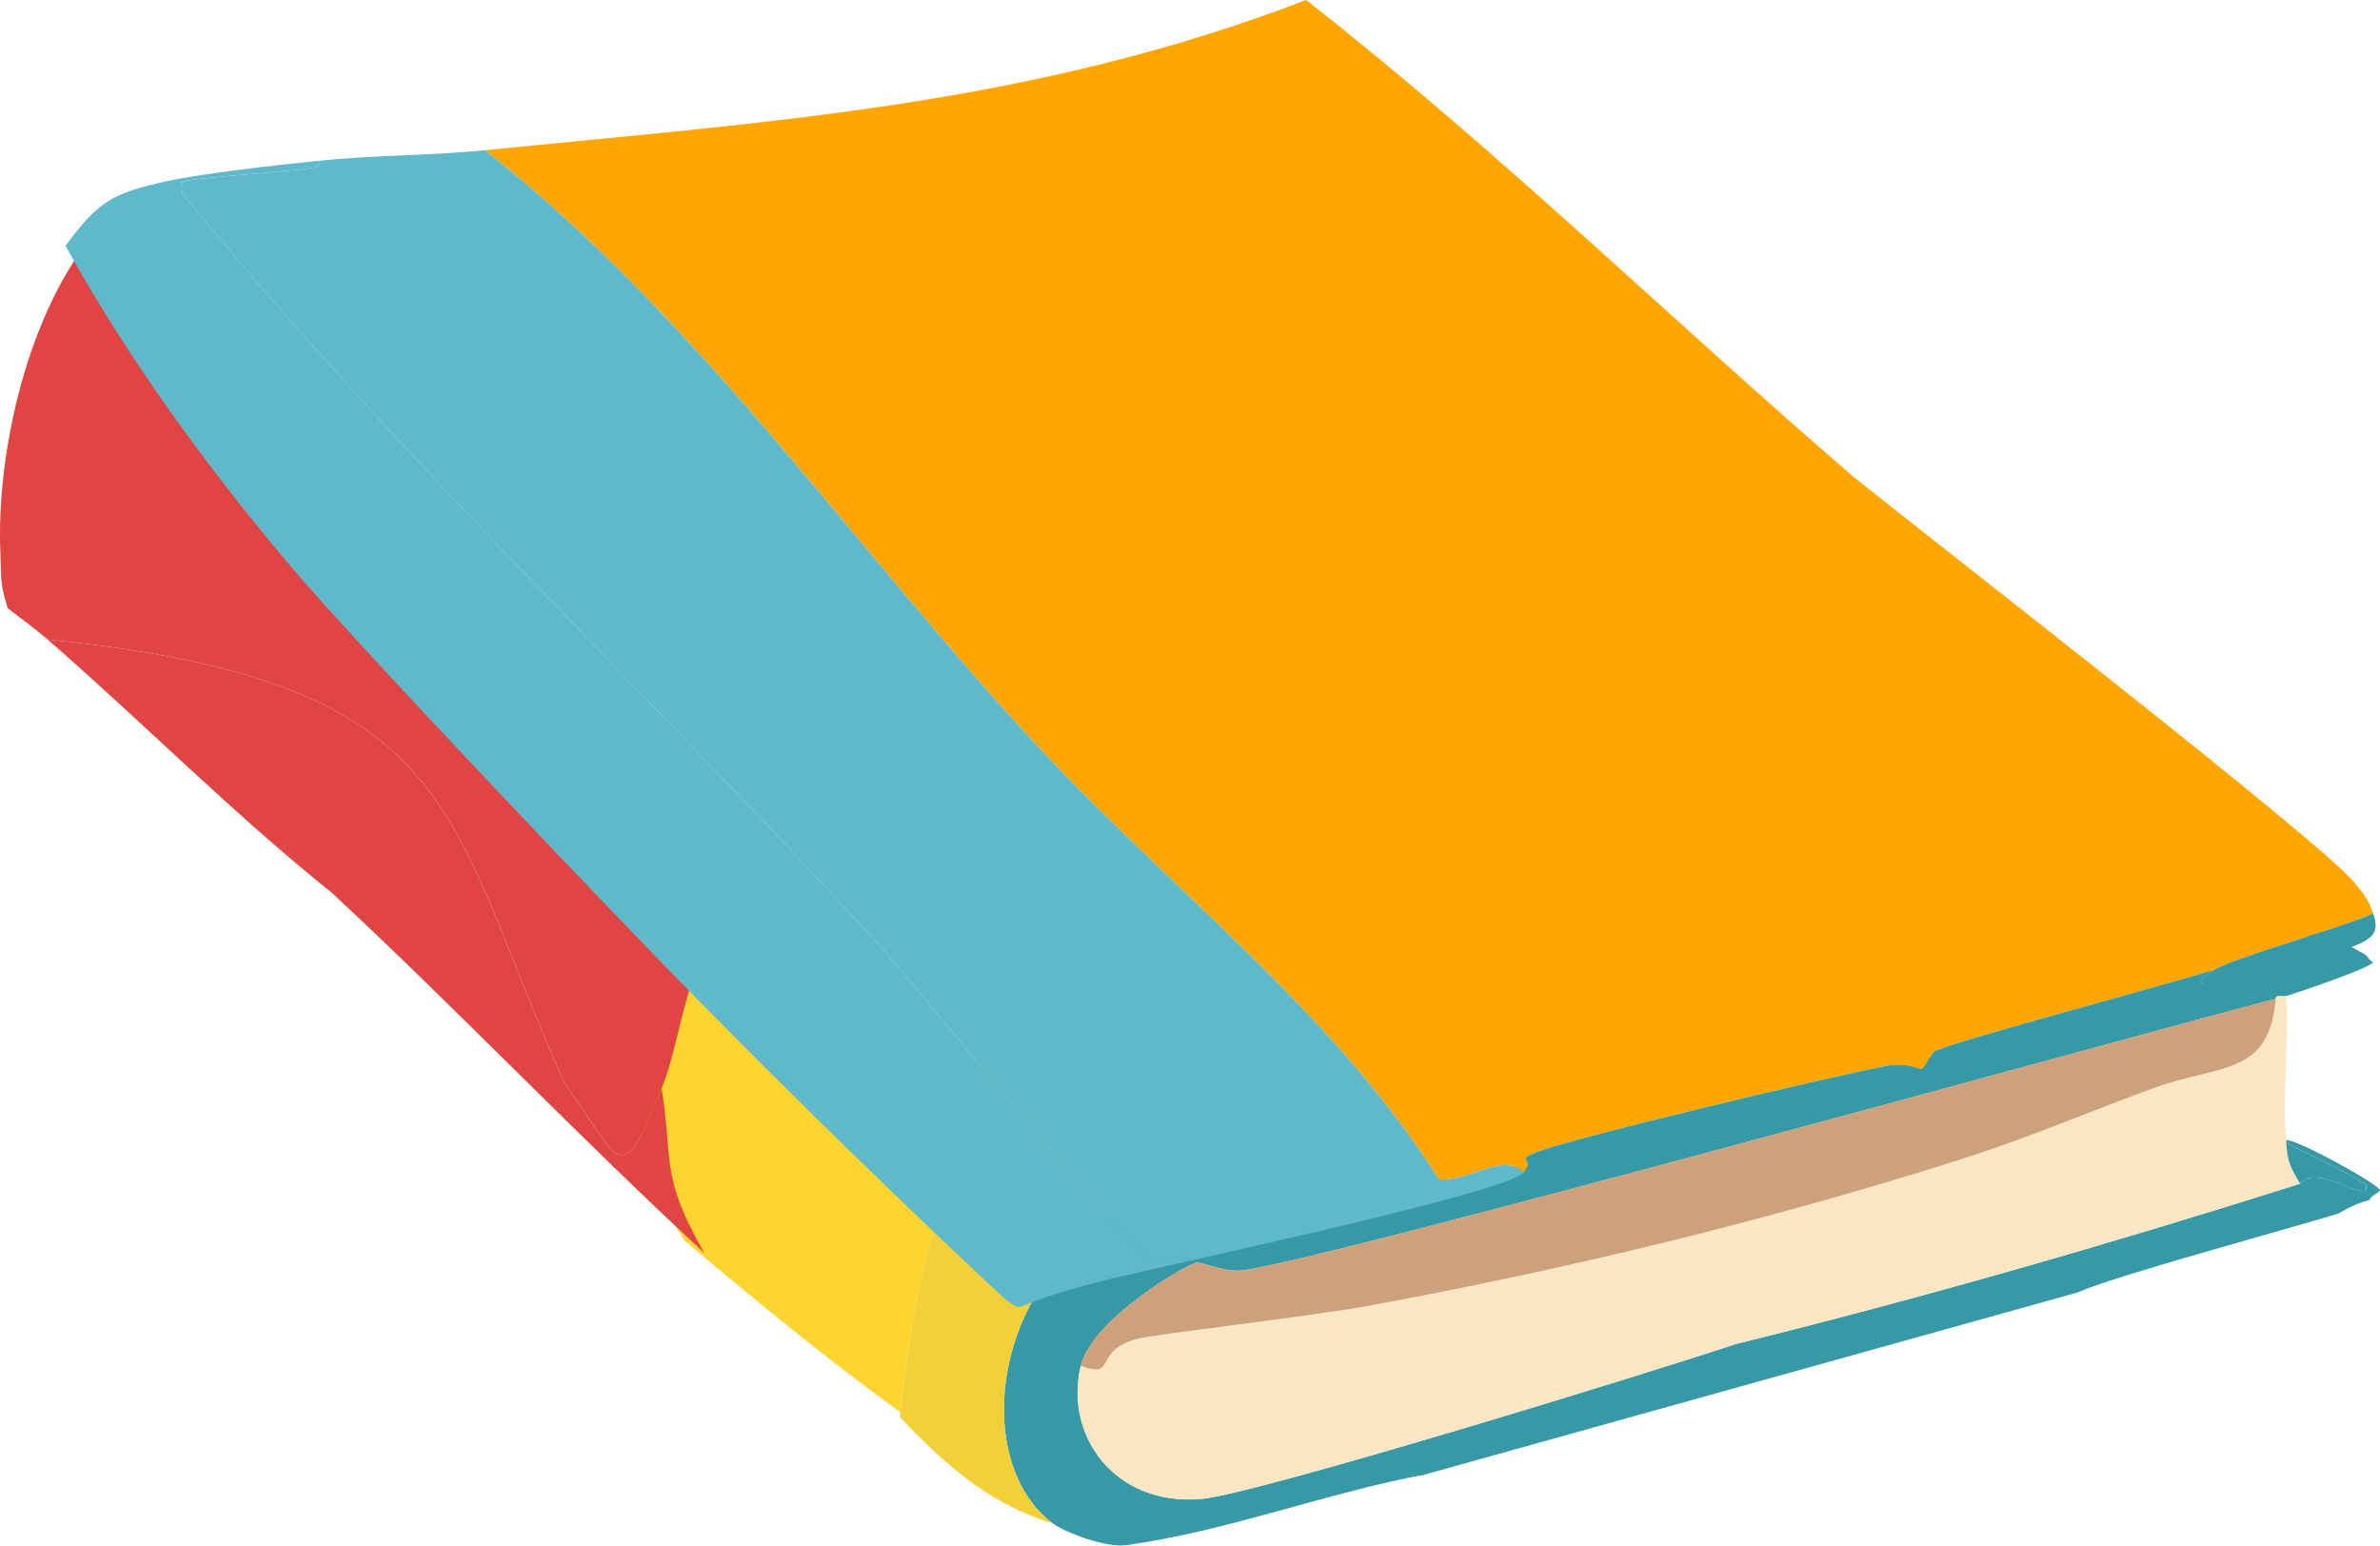 <svg width="137" height="89" viewBox="0 0 137 89" fill="none" xmlns="http://www.w3.org/2000/svg">
<path d="M58.616 62.975C53.445 67.25 52.505 75.55 51.817 81.284C47.462 78.142 43.439 74.815 39.42 71.425C36.612 67.1 37.324 66.211 36.42 62.036C37.068 60.105 37.232 57.898 37.82 55.855C38.468 53.614 39.603 51.454 40.219 49.204C46.202 53.87 52.389 58.505 58.616 62.975Z" fill="#FED52F"/>
<path d="M42.619 49.961C41.875 52.186 40.615 54.305 39.843 56.521C39.14 58.54 38.852 60.74 38.092 62.646C35.632 68.831 35.696 66.665 32.505 62.371C25.514 46.844 26.786 39.257 2.743 36.813C2.027 36.193 1.203 35.602 0.443 35.01C-0.021 33.548 0.083 33.264 0.023 31.861C-0.229 26.206 1.543 17.852 5.698 13.108C9.314 18.541 13.789 23.699 18.628 28.519C22.663 32.541 37.504 45.595 42.619 49.958V49.961Z" fill="#E14543"/>
<path d="M38.088 62.646C38.752 66.85 37.992 67.713 40.547 72.129C33.205 65.35 26.43 58.205 19.116 51.407C13.337 46.769 8.266 41.617 2.739 36.813C26.782 39.257 25.51 46.841 32.501 62.371C35.692 66.665 35.628 68.828 38.088 62.646Z" fill="#E14543"/>
<path d="M136.196 54.994C136.32 55.11 136.4 55.297 136.596 55.385C136.512 55.707 132.293 57.125 131.597 57.341C131.421 57.398 130.997 57.222 130.997 57.498C123.578 59.416 74.456 73.056 71.313 73.147C70.373 73.175 69.145 72.659 68.913 72.677C68.402 72.721 62.887 75.892 62.215 78.624C61.259 82.492 64.03 86.689 69.113 86.292C72.125 86.057 94.94 79.031 99.907 77.372C110.881 74.658 121.723 71.525 132.401 68.139C133.38 66.887 136.452 69.45 136.2 68.217C136.156 68.004 132.153 66.08 131.601 65.792C131.597 65.739 131.605 65.688 131.601 65.635C132.169 65.538 137.032 68.22 137 68.53C136.992 68.615 136.464 68.837 136.4 69.078C135.376 69.335 134.696 69.832 134.6 69.86C131.477 70.812 121.523 73.507 119.603 74.399C107.072 77.894 94.542 81.388 82.011 84.883C76.204 85.976 70.689 88.132 64.814 88.952C63.675 89.093 61.375 88.257 60.615 87.7C55.724 84.132 56.856 72.558 66.614 68.609C68.39 69.716 70.373 71.366 71.513 71.425L126.298 56.872C130.149 55.194 134.064 55.62 132.597 53.116C132.821 53.288 135.932 54.743 136.196 54.994Z" fill="#3699A5"/>
<path d="M131.597 57.341C131.773 60.042 131.361 62.962 131.597 65.635C131.601 65.688 131.593 65.739 131.597 65.792C131.717 66.909 131.749 67.031 132.397 68.139C121.719 71.525 110.881 74.658 99.903 77.372C94.936 79.028 72.121 86.057 69.11 86.292C64.031 86.689 61.259 82.496 62.211 78.624C64.355 79.422 62.839 77.741 65.51 77.059C66.506 76.805 75.512 75.766 78.708 75.181C90.297 73.056 101.863 70.239 112.901 66.731C116.68 65.529 120.219 64.014 123.899 62.662C127.762 61.241 130.629 61.977 130.997 57.498C130.997 57.222 131.421 57.398 131.597 57.341Z" fill="#FBE6C3"/>
<path d="M130.997 57.498C130.629 61.976 127.762 61.241 123.899 62.662C120.219 64.014 116.68 65.529 112.901 66.731C101.863 70.239 90.301 73.056 78.708 75.181C75.512 75.766 66.506 76.805 65.51 77.059C62.839 77.741 64.355 79.422 62.211 78.624C62.883 75.891 68.394 72.721 68.91 72.677C69.141 72.659 70.369 73.175 71.309 73.147C74.457 73.056 123.579 59.416 130.993 57.498H130.997Z" fill="#CCA17B"/>
<path d="M59.815 63.601C61.443 64.759 62.343 65.67 64.614 67.2C65.298 67.66 65.91 68.167 66.614 68.609C56.856 72.558 55.724 84.132 60.615 87.7C56.824 86.558 54.164 84.064 51.817 81.597C51.829 81.494 51.805 81.388 51.817 81.284C52.505 75.553 53.445 67.25 58.616 62.975C59.595 63.679 59.763 63.563 59.815 63.601Z" fill="#F4D038"/>
<path d="M132.397 68.139C131.749 67.031 131.717 66.909 131.597 65.792C132.149 66.08 136.152 68.004 136.196 68.217C136.448 69.45 133.376 66.887 132.397 68.139Z" fill="#3699A5"/>
<path d="M136.612 52.587C134.54 53.492 128.638 55.116 127.494 55.814C124.146 56.847 112.977 59.807 111.441 60.48C111.077 60.64 110.981 61.338 110.585 61.566C110.093 61.366 109.321 61.235 108.81 61.322C106.194 61.764 89.645 65.698 88.266 66.399C87.422 66.68 88.118 66.931 87.93 67.131C87.878 67.184 87.766 67.435 87.71 67.494C86.442 66.311 84.714 68.02 82.819 67.889C76.844 58.358 67.502 51.297 59.827 43.06C49.19 31.639 40.407 18.494 27.918 8.645C44.495 6.986 59.44 6.05 75.184 0C86.206 8.619 96.12 18.344 106.678 27.436C111.477 31.298 133.489 48.352 135.512 50.787C136.044 51.429 136.344 51.789 136.608 52.59L136.612 52.587Z" fill="#FFA602"/>
<path d="M18.348 9.255C18.344 9.38 18.38 9.593 18.228 9.621C16.876 9.893 10.985 10.222 10.429 10.476L10.493 11.127C22.891 26.359 37.4 39.927 50.661 54.459C52.749 56.746 65.106 72.126 66.27 72.536C67.102 72.831 68.618 71.838 68.354 72.605C65.106 73.372 61.759 73.976 58.672 75.256C58.62 75.209 58.448 75.341 57.52 74.474C51.633 68.968 45.794 63.272 40.159 57.545C35.112 52.412 20.471 37.057 16.492 32.322C11.725 26.644 7.318 20.566 3.771 14.153C5.642 11.608 6.47 11.12 9.537 10.444C11.709 9.965 15.912 9.511 18.348 9.252V9.255Z" fill="#5FB9CB"/>
<path d="M27.918 8.644C40.403 18.497 49.19 31.639 59.827 43.06C67.502 51.297 76.848 58.358 82.819 67.888C84.714 68.02 86.442 66.311 87.71 67.494C86.766 68.571 71.041 71.976 68.354 72.608C68.618 71.838 67.102 72.834 66.27 72.539C65.102 72.129 52.749 56.746 50.661 54.462C37.4 39.933 22.891 26.362 10.493 11.13L10.429 10.479C10.981 10.225 16.872 9.893 18.228 9.624C18.38 9.593 18.344 9.383 18.348 9.258C21.519 8.92 24.766 8.964 27.918 8.648V8.644Z" fill="#5FB9CB"/>
<path d="M136.612 52.587C137.188 54.34 136.024 54.208 131.261 55.939C126.63 57.62 121.855 58.947 117.112 60.299C117.328 59.469 127.75 57.26 127.434 56.834C127.19 56.506 125.842 56.819 127.49 55.814C128.633 55.116 134.536 53.492 136.608 52.587H136.612Z" fill="#3699A5"/>
<path d="M127.494 55.814C125.846 56.819 127.194 56.505 127.438 56.834C127.754 57.26 117.328 59.469 117.116 60.299C114.968 60.912 112.377 61.203 110.381 61.748C104.25 63.41 98.252 65.538 92.017 66.897C89.861 67.366 87.986 67.904 87.93 67.131C88.118 66.931 87.422 66.684 88.266 66.399C89.645 65.701 106.194 61.764 108.809 61.322C109.317 61.238 110.093 61.366 110.585 61.566C110.981 61.338 111.077 60.64 111.441 60.48C112.977 59.807 124.142 56.847 127.494 55.814Z" fill="#3699A5"/>
</svg>
